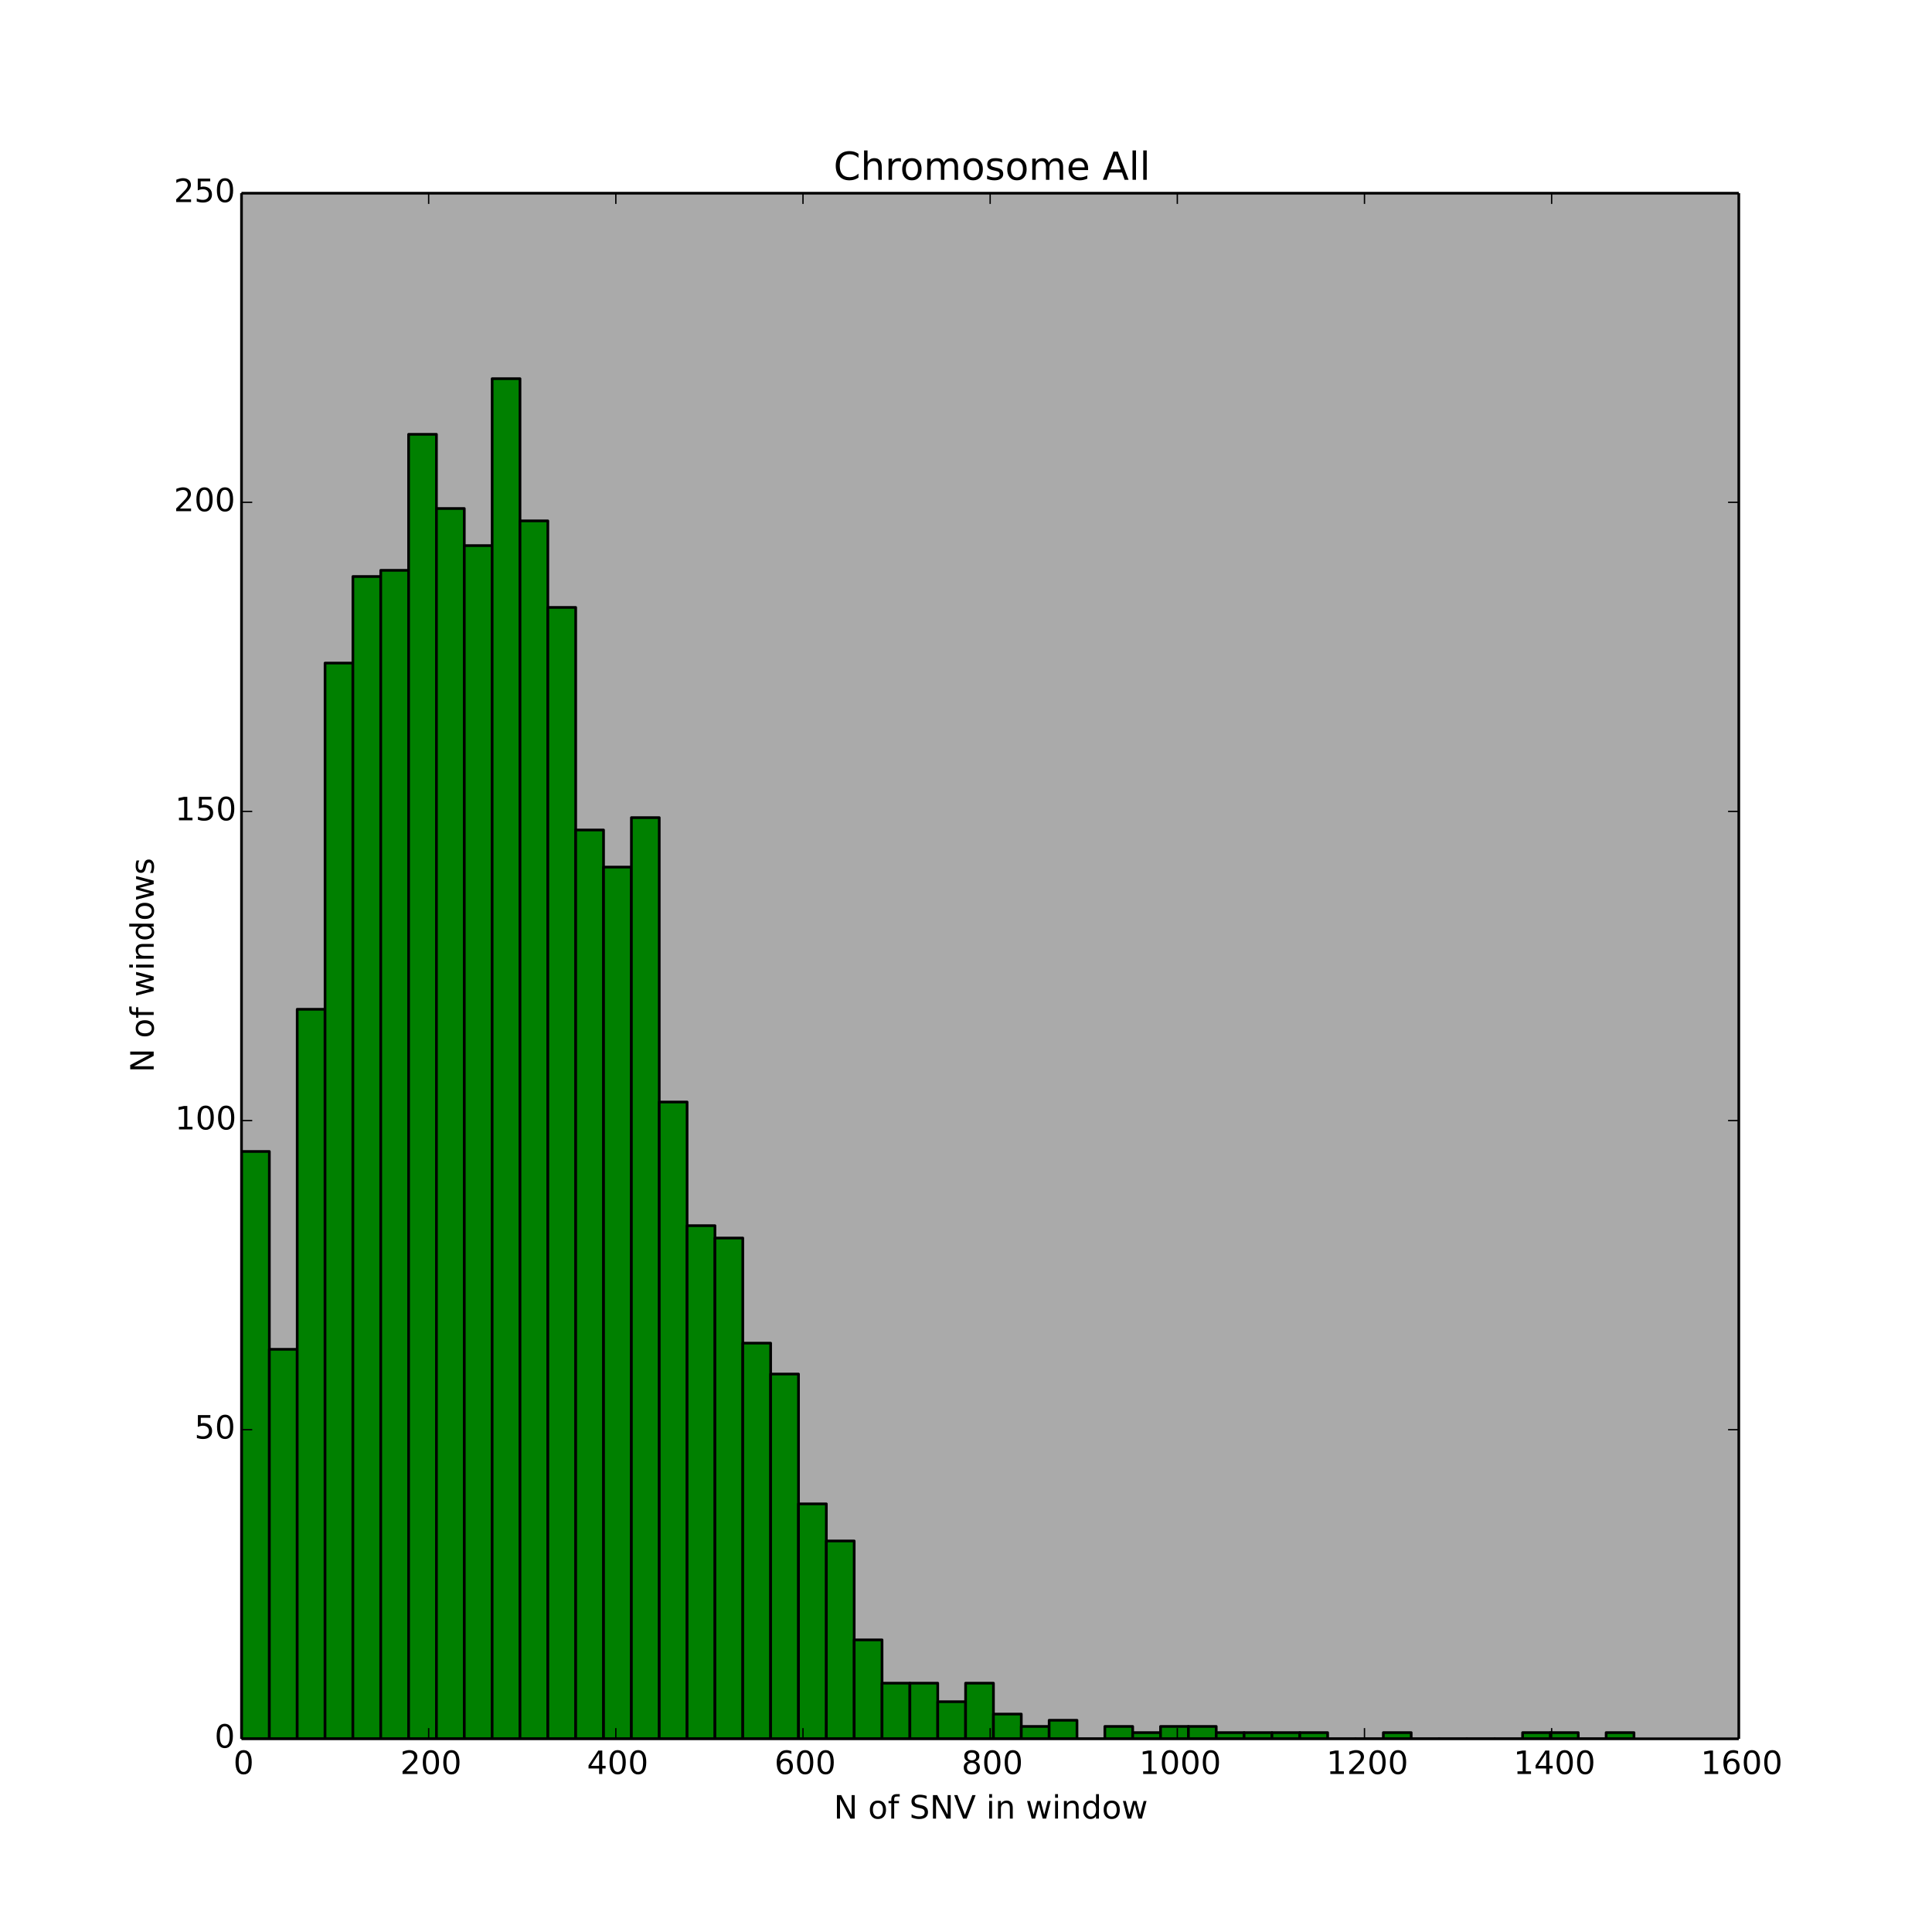 <?xml version="1.0" encoding="utf-8" standalone="no"?>
<!DOCTYPE svg PUBLIC "-//W3C//DTD SVG 1.1//EN"
  "http://www.w3.org/Graphics/SVG/1.1/DTD/svg11.dtd">
<!-- Created with matplotlib (http://matplotlib.org/) -->
<svg height="720pt" version="1.1" viewBox="0 0 720 720" width="720pt" xmlns="http://www.w3.org/2000/svg" xmlns:xlink="http://www.w3.org/1999/xlink">
 <defs>
  <style type="text/css">
*{stroke-linecap:butt;stroke-linejoin:round;}
  </style>
 </defs>
 <g id="figure_1">
  <g id="patch_1">
   <path d="
M0 720
L720 720
L720 0
L0 0
z
" style="fill:#ffffff;"/>
  </g>
  <g id="axes_1">
   <g id="patch_2">
    <path d="
M90 648
L648 648
L648 72
L90 72
z
" style="fill:#aaaaaa;"/>
   </g>
   <g id="patch_3">
    <path clip-path="url(#p8deeaca9bf)" d="
M90 648
L100.379 648
L100.379 429.12
L90 429.12
z
" style="fill:#008000;stroke:#000000;"/>
   </g>
   <g id="patch_4">
    <path clip-path="url(#p8deeaca9bf)" d="
M100.379 648
L110.758 648
L110.758 502.848
L100.379 502.848
z
" style="fill:#008000;stroke:#000000;"/>
   </g>
   <g id="patch_5">
    <path clip-path="url(#p8deeaca9bf)" d="
M110.758 648
L121.136 648
L121.136 376.128
L110.758 376.128
z
" style="fill:#008000;stroke:#000000;"/>
   </g>
   <g id="patch_6">
    <path clip-path="url(#p8deeaca9bf)" d="
M121.136 648
L131.515 648
L131.515 247.104
L121.136 247.104
z
" style="fill:#008000;stroke:#000000;"/>
   </g>
   <g id="patch_7">
    <path clip-path="url(#p8deeaca9bf)" d="
M131.515 648
L141.894 648
L141.894 214.848
L131.515 214.848
z
" style="fill:#008000;stroke:#000000;"/>
   </g>
   <g id="patch_8">
    <path clip-path="url(#p8deeaca9bf)" d="
M141.894 648
L152.273 648
L152.273 212.544
L141.894 212.544
z
" style="fill:#008000;stroke:#000000;"/>
   </g>
   <g id="patch_9">
    <path clip-path="url(#p8deeaca9bf)" d="
M152.273 648
L162.652 648
L162.652 161.856
L152.273 161.856
z
" style="fill:#008000;stroke:#000000;"/>
   </g>
   <g id="patch_10">
    <path clip-path="url(#p8deeaca9bf)" d="
M162.652 648
L173.03 648
L173.03 189.504
L162.652 189.504
z
" style="fill:#008000;stroke:#000000;"/>
   </g>
   <g id="patch_11">
    <path clip-path="url(#p8deeaca9bf)" d="
M173.03 648
L183.409 648
L183.409 203.328
L173.03 203.328
z
" style="fill:#008000;stroke:#000000;"/>
   </g>
   <g id="patch_12">
    <path clip-path="url(#p8deeaca9bf)" d="
M183.409 648
L193.788 648
L193.788 141.12
L183.409 141.12
z
" style="fill:#008000;stroke:#000000;"/>
   </g>
   <g id="patch_13">
    <path clip-path="url(#p8deeaca9bf)" d="
M193.788 648
L204.167 648
L204.167 194.112
L193.788 194.112
z
" style="fill:#008000;stroke:#000000;"/>
   </g>
   <g id="patch_14">
    <path clip-path="url(#p8deeaca9bf)" d="
M204.167 648
L214.546 648
L214.546 226.368
L204.167 226.368
z
" style="fill:#008000;stroke:#000000;"/>
   </g>
   <g id="patch_15">
    <path clip-path="url(#p8deeaca9bf)" d="
M214.546 648
L224.924 648
L224.924 309.312
L214.546 309.312
z
" style="fill:#008000;stroke:#000000;"/>
   </g>
   <g id="patch_16">
    <path clip-path="url(#p8deeaca9bf)" d="
M224.924 648
L235.303 648
L235.303 323.136
L224.924 323.136
z
" style="fill:#008000;stroke:#000000;"/>
   </g>
   <g id="patch_17">
    <path clip-path="url(#p8deeaca9bf)" d="
M235.303 648
L245.682 648
L245.682 304.704
L235.303 304.704
z
" style="fill:#008000;stroke:#000000;"/>
   </g>
   <g id="patch_18">
    <path clip-path="url(#p8deeaca9bf)" d="
M245.682 648
L256.061 648
L256.061 410.688
L245.682 410.688
z
" style="fill:#008000;stroke:#000000;"/>
   </g>
   <g id="patch_19">
    <path clip-path="url(#p8deeaca9bf)" d="
M256.061 648
L266.44 648
L266.44 456.768
L256.061 456.768
z
" style="fill:#008000;stroke:#000000;"/>
   </g>
   <g id="patch_20">
    <path clip-path="url(#p8deeaca9bf)" d="
M266.44 648
L276.818 648
L276.818 461.376
L266.44 461.376
z
" style="fill:#008000;stroke:#000000;"/>
   </g>
   <g id="patch_21">
    <path clip-path="url(#p8deeaca9bf)" d="
M276.818 648
L287.197 648
L287.197 500.544
L276.818 500.544
z
" style="fill:#008000;stroke:#000000;"/>
   </g>
   <g id="patch_22">
    <path clip-path="url(#p8deeaca9bf)" d="
M287.197 648
L297.576 648
L297.576 512.064
L287.197 512.064
z
" style="fill:#008000;stroke:#000000;"/>
   </g>
   <g id="patch_23">
    <path clip-path="url(#p8deeaca9bf)" d="
M297.576 648
L307.955 648
L307.955 560.448
L297.576 560.448
z
" style="fill:#008000;stroke:#000000;"/>
   </g>
   <g id="patch_24">
    <path clip-path="url(#p8deeaca9bf)" d="
M307.955 648
L318.334 648
L318.334 574.272
L307.955 574.272
z
" style="fill:#008000;stroke:#000000;"/>
   </g>
   <g id="patch_25">
    <path clip-path="url(#p8deeaca9bf)" d="
M318.334 648
L328.712 648
L328.712 611.136
L318.334 611.136
z
" style="fill:#008000;stroke:#000000;"/>
   </g>
   <g id="patch_26">
    <path clip-path="url(#p8deeaca9bf)" d="
M328.712 648
L339.091 648
L339.091 627.264
L328.712 627.264
z
" style="fill:#008000;stroke:#000000;"/>
   </g>
   <g id="patch_27">
    <path clip-path="url(#p8deeaca9bf)" d="
M339.091 648
L349.47 648
L349.47 627.264
L339.091 627.264
z
" style="fill:#008000;stroke:#000000;"/>
   </g>
   <g id="patch_28">
    <path clip-path="url(#p8deeaca9bf)" d="
M349.47 648
L359.849 648
L359.849 634.176
L349.47 634.176
z
" style="fill:#008000;stroke:#000000;"/>
   </g>
   <g id="patch_29">
    <path clip-path="url(#p8deeaca9bf)" d="
M359.849 648
L370.228 648
L370.228 627.264
L359.849 627.264
z
" style="fill:#008000;stroke:#000000;"/>
   </g>
   <g id="patch_30">
    <path clip-path="url(#p8deeaca9bf)" d="
M370.228 648
L380.606 648
L380.606 638.784
L370.228 638.784
z
" style="fill:#008000;stroke:#000000;"/>
   </g>
   <g id="patch_31">
    <path clip-path="url(#p8deeaca9bf)" d="
M380.606 648
L390.985 648
L390.985 643.392
L380.606 643.392
z
" style="fill:#008000;stroke:#000000;"/>
   </g>
   <g id="patch_32">
    <path clip-path="url(#p8deeaca9bf)" d="
M390.985 648
L401.364 648
L401.364 641.088
L390.985 641.088
z
" style="fill:#008000;stroke:#000000;"/>
   </g>
   <g id="patch_33">
    <path clip-path="url(#p8deeaca9bf)" d="
M401.364 648
L411.743 648
L411.743 648
L401.364 648
z
" style="fill:#008000;stroke:#000000;"/>
   </g>
   <g id="patch_34">
    <path clip-path="url(#p8deeaca9bf)" d="
M411.743 648
L422.122 648
L422.122 643.392
L411.743 643.392
z
" style="fill:#008000;stroke:#000000;"/>
   </g>
   <g id="patch_35">
    <path clip-path="url(#p8deeaca9bf)" d="
M422.122 648
L432.5 648
L432.5 645.696
L422.122 645.696
z
" style="fill:#008000;stroke:#000000;"/>
   </g>
   <g id="patch_36">
    <path clip-path="url(#p8deeaca9bf)" d="
M432.5 648
L442.879 648
L442.879 643.392
L432.5 643.392
z
" style="fill:#008000;stroke:#000000;"/>
   </g>
   <g id="patch_37">
    <path clip-path="url(#p8deeaca9bf)" d="
M442.879 648
L453.258 648
L453.258 643.392
L442.879 643.392
z
" style="fill:#008000;stroke:#000000;"/>
   </g>
   <g id="patch_38">
    <path clip-path="url(#p8deeaca9bf)" d="
M453.258 648
L463.637 648
L463.637 645.696
L453.258 645.696
z
" style="fill:#008000;stroke:#000000;"/>
   </g>
   <g id="patch_39">
    <path clip-path="url(#p8deeaca9bf)" d="
M463.637 648
L474.016 648
L474.016 645.696
L463.637 645.696
z
" style="fill:#008000;stroke:#000000;"/>
   </g>
   <g id="patch_40">
    <path clip-path="url(#p8deeaca9bf)" d="
M474.016 648
L484.394 648
L484.394 645.696
L474.016 645.696
z
" style="fill:#008000;stroke:#000000;"/>
   </g>
   <g id="patch_41">
    <path clip-path="url(#p8deeaca9bf)" d="
M484.394 648
L494.773 648
L494.773 645.696
L484.394 645.696
z
" style="fill:#008000;stroke:#000000;"/>
   </g>
   <g id="patch_42">
    <path clip-path="url(#p8deeaca9bf)" d="
M494.773 648
L505.152 648
L505.152 648
L494.773 648
z
" style="fill:#008000;stroke:#000000;"/>
   </g>
   <g id="patch_43">
    <path clip-path="url(#p8deeaca9bf)" d="
M505.152 648
L515.531 648
L515.531 648
L505.152 648
z
" style="fill:#008000;stroke:#000000;"/>
   </g>
   <g id="patch_44">
    <path clip-path="url(#p8deeaca9bf)" d="
M515.531 648
L525.91 648
L525.91 645.696
L515.531 645.696
z
" style="fill:#008000;stroke:#000000;"/>
   </g>
   <g id="patch_45">
    <path clip-path="url(#p8deeaca9bf)" d="
M525.91 648
L536.288 648
L536.288 648
L525.91 648
z
" style="fill:#008000;stroke:#000000;"/>
   </g>
   <g id="patch_46">
    <path clip-path="url(#p8deeaca9bf)" d="
M536.288 648
L546.667 648
L546.667 648
L536.288 648
z
" style="fill:#008000;stroke:#000000;"/>
   </g>
   <g id="patch_47">
    <path clip-path="url(#p8deeaca9bf)" d="
M546.667 648
L557.046 648
L557.046 648
L546.667 648
z
" style="fill:#008000;stroke:#000000;"/>
   </g>
   <g id="patch_48">
    <path clip-path="url(#p8deeaca9bf)" d="
M557.046 648
L567.425 648
L567.425 648
L557.046 648
z
" style="fill:#008000;stroke:#000000;"/>
   </g>
   <g id="patch_49">
    <path clip-path="url(#p8deeaca9bf)" d="
M567.425 648
L577.804 648
L577.804 645.696
L567.425 645.696
z
" style="fill:#008000;stroke:#000000;"/>
   </g>
   <g id="patch_50">
    <path clip-path="url(#p8deeaca9bf)" d="
M577.804 648
L588.182 648
L588.182 645.696
L577.804 645.696
z
" style="fill:#008000;stroke:#000000;"/>
   </g>
   <g id="patch_51">
    <path clip-path="url(#p8deeaca9bf)" d="
M588.182 648
L598.561 648
L598.561 648
L588.182 648
z
" style="fill:#008000;stroke:#000000;"/>
   </g>
   <g id="patch_52">
    <path clip-path="url(#p8deeaca9bf)" d="
M598.561 648
L608.94 648
L608.94 645.696
L598.561 645.696
z
" style="fill:#008000;stroke:#000000;"/>
   </g>
   <g id="matplotlib.axis_1">
    <g id="xtick_1">
     <g id="line2d_1">
      <defs>
       <path d="
M0 0
L0 -4" id="mc7db9fdffb" style="stroke:#000000;stroke-width:0.5;"/>
      </defs>
      <g>
       <use style="stroke:#000000;stroke-width:0.5;" x="90.0" xlink:href="#mc7db9fdffb" y="648.0"/>
      </g>
     </g>
     <g id="line2d_2">
      <defs>
       <path d="
M0 0
L0 4" id="m5a7d422ac3" style="stroke:#000000;stroke-width:0.5;"/>
      </defs>
      <g>
       <use style="stroke:#000000;stroke-width:0.5;" x="90.0" xlink:href="#m5a7d422ac3" y="72.0"/>
      </g>
     </g>
     <g id="text_1">
      <!-- 0 -->
      <defs>
       <path d="
M31.781 66.406
Q24.172 66.406 20.328 58.906
Q16.5 51.422 16.5 36.375
Q16.5 21.391 20.328 13.891
Q24.172 6.391 31.781 6.391
Q39.453 6.391 43.281 13.891
Q47.125 21.391 47.125 36.375
Q47.125 51.422 43.281 58.906
Q39.453 66.406 31.781 66.406
M31.781 74.219
Q44.047 74.219 50.516 64.516
Q56.984 54.828 56.984 36.375
Q56.984 17.969 50.516 8.266
Q44.047 -1.422 31.781 -1.422
Q19.531 -1.422 13.062 8.266
Q6.594 17.969 6.594 36.375
Q6.594 54.828 13.062 64.516
Q19.531 74.219 31.781 74.219" id="BitstreamVeraSans-Roman-30"/>
      </defs>
      <g transform="translate(86.977 661.118)scale(0.12 -0.12)">
       <use xlink:href="#BitstreamVeraSans-Roman-30"/>
      </g>
     </g>
    </g>
    <g id="xtick_2">
     <g id="line2d_3">
      <g>
       <use style="stroke:#000000;stroke-width:0.5;" x="159.75" xlink:href="#mc7db9fdffb" y="648.0"/>
      </g>
     </g>
     <g id="line2d_4">
      <g>
       <use style="stroke:#000000;stroke-width:0.5;" x="159.75" xlink:href="#m5a7d422ac3" y="72.0"/>
      </g>
     </g>
     <g id="text_2">
      <!-- 200 -->
      <defs>
       <path d="
M19.188 8.297
L53.609 8.297
L53.609 0
L7.328 0
L7.328 8.297
Q12.938 14.109 22.625 23.891
Q32.328 33.688 34.812 36.531
Q39.547 41.844 41.422 45.531
Q43.312 49.219 43.312 52.781
Q43.312 58.594 39.234 62.25
Q35.156 65.922 28.609 65.922
Q23.969 65.922 18.812 64.312
Q13.672 62.703 7.812 59.422
L7.812 69.391
Q13.766 71.781 18.938 73
Q24.125 74.219 28.422 74.219
Q39.75 74.219 46.484 68.547
Q53.219 62.891 53.219 53.422
Q53.219 48.922 51.531 44.891
Q49.859 40.875 45.406 35.406
Q44.188 33.984 37.641 27.219
Q31.109 20.453 19.188 8.297" id="BitstreamVeraSans-Roman-32"/>
      </defs>
      <g transform="translate(149.136 661.118)scale(0.12 -0.12)">
       <use xlink:href="#BitstreamVeraSans-Roman-32"/>
       <use x="63.623" xlink:href="#BitstreamVeraSans-Roman-30"/>
       <use x="127.246" xlink:href="#BitstreamVeraSans-Roman-30"/>
      </g>
     </g>
    </g>
    <g id="xtick_3">
     <g id="line2d_5">
      <g>
       <use style="stroke:#000000;stroke-width:0.5;" x="229.5" xlink:href="#mc7db9fdffb" y="648.0"/>
      </g>
     </g>
     <g id="line2d_6">
      <g>
       <use style="stroke:#000000;stroke-width:0.5;" x="229.5" xlink:href="#m5a7d422ac3" y="72.0"/>
      </g>
     </g>
     <g id="text_3">
      <!-- 400 -->
      <defs>
       <path d="
M37.797 64.312
L12.891 25.391
L37.797 25.391
z

M35.203 72.906
L47.609 72.906
L47.609 25.391
L58.016 25.391
L58.016 17.188
L47.609 17.188
L47.609 0
L37.797 0
L37.797 17.188
L4.891 17.188
L4.891 26.703
z
" id="BitstreamVeraSans-Roman-34"/>
      </defs>
      <g transform="translate(218.739 661.118)scale(0.12 -0.12)">
       <use xlink:href="#BitstreamVeraSans-Roman-34"/>
       <use x="63.623" xlink:href="#BitstreamVeraSans-Roman-30"/>
       <use x="127.246" xlink:href="#BitstreamVeraSans-Roman-30"/>
      </g>
     </g>
    </g>
    <g id="xtick_4">
     <g id="line2d_7">
      <g>
       <use style="stroke:#000000;stroke-width:0.5;" x="299.25" xlink:href="#mc7db9fdffb" y="648.0"/>
      </g>
     </g>
     <g id="line2d_8">
      <g>
       <use style="stroke:#000000;stroke-width:0.5;" x="299.25" xlink:href="#m5a7d422ac3" y="72.0"/>
      </g>
     </g>
     <g id="text_4">
      <!-- 600 -->
      <defs>
       <path d="
M33.016 40.375
Q26.375 40.375 22.484 35.828
Q18.609 31.297 18.609 23.391
Q18.609 15.531 22.484 10.953
Q26.375 6.391 33.016 6.391
Q39.656 6.391 43.531 10.953
Q47.406 15.531 47.406 23.391
Q47.406 31.297 43.531 35.828
Q39.656 40.375 33.016 40.375
M52.594 71.297
L52.594 62.312
Q48.875 64.062 45.094 64.984
Q41.312 65.922 37.594 65.922
Q27.828 65.922 22.672 59.328
Q17.531 52.734 16.797 39.406
Q19.672 43.656 24.016 45.922
Q28.375 48.188 33.594 48.188
Q44.578 48.188 50.953 41.516
Q57.328 34.859 57.328 23.391
Q57.328 12.156 50.688 5.359
Q44.047 -1.422 33.016 -1.422
Q20.359 -1.422 13.672 8.266
Q6.984 17.969 6.984 36.375
Q6.984 53.656 15.188 63.938
Q23.391 74.219 37.203 74.219
Q40.922 74.219 44.703 73.484
Q48.484 72.75 52.594 71.297" id="BitstreamVeraSans-Roman-36"/>
      </defs>
      <g transform="translate(288.615 661.118)scale(0.12 -0.12)">
       <use xlink:href="#BitstreamVeraSans-Roman-36"/>
       <use x="63.623" xlink:href="#BitstreamVeraSans-Roman-30"/>
       <use x="127.246" xlink:href="#BitstreamVeraSans-Roman-30"/>
      </g>
     </g>
    </g>
    <g id="xtick_5">
     <g id="line2d_9">
      <g>
       <use style="stroke:#000000;stroke-width:0.5;" x="369.0" xlink:href="#mc7db9fdffb" y="648.0"/>
      </g>
     </g>
     <g id="line2d_10">
      <g>
       <use style="stroke:#000000;stroke-width:0.5;" x="369.0" xlink:href="#m5a7d422ac3" y="72.0"/>
      </g>
     </g>
     <g id="text_5">
      <!-- 800 -->
      <defs>
       <path d="
M31.781 34.625
Q24.75 34.625 20.719 30.859
Q16.703 27.094 16.703 20.516
Q16.703 13.922 20.719 10.156
Q24.75 6.391 31.781 6.391
Q38.812 6.391 42.859 10.172
Q46.922 13.969 46.922 20.516
Q46.922 27.094 42.891 30.859
Q38.875 34.625 31.781 34.625
M21.922 38.812
Q15.578 40.375 12.031 44.719
Q8.5 49.078 8.5 55.328
Q8.5 64.062 14.719 69.141
Q20.953 74.219 31.781 74.219
Q42.672 74.219 48.875 69.141
Q55.078 64.062 55.078 55.328
Q55.078 49.078 51.531 44.719
Q48 40.375 41.703 38.812
Q48.828 37.156 52.797 32.312
Q56.781 27.484 56.781 20.516
Q56.781 9.906 50.312 4.234
Q43.844 -1.422 31.781 -1.422
Q19.734 -1.422 13.25 4.234
Q6.781 9.906 6.781 20.516
Q6.781 27.484 10.781 32.312
Q14.797 37.156 21.922 38.812
M18.312 54.391
Q18.312 48.734 21.844 45.562
Q25.391 42.391 31.781 42.391
Q38.141 42.391 41.719 45.562
Q45.312 48.734 45.312 54.391
Q45.312 60.062 41.719 63.234
Q38.141 66.406 31.781 66.406
Q25.391 66.406 21.844 63.234
Q18.312 60.062 18.312 54.391" id="BitstreamVeraSans-Roman-38"/>
      </defs>
      <g transform="translate(358.353 661.118)scale(0.12 -0.12)">
       <use xlink:href="#BitstreamVeraSans-Roman-38"/>
       <use x="63.623" xlink:href="#BitstreamVeraSans-Roman-30"/>
       <use x="127.246" xlink:href="#BitstreamVeraSans-Roman-30"/>
      </g>
     </g>
    </g>
    <g id="xtick_6">
     <g id="line2d_11">
      <g>
       <use style="stroke:#000000;stroke-width:0.5;" x="438.75" xlink:href="#mc7db9fdffb" y="648.0"/>
      </g>
     </g>
     <g id="line2d_12">
      <g>
       <use style="stroke:#000000;stroke-width:0.5;" x="438.75" xlink:href="#m5a7d422ac3" y="72.0"/>
      </g>
     </g>
     <g id="text_6">
      <!-- 1000 -->
      <defs>
       <path d="
M12.406 8.297
L28.516 8.297
L28.516 63.922
L10.984 60.406
L10.984 69.391
L28.422 72.906
L38.281 72.906
L38.281 8.297
L54.391 8.297
L54.391 0
L12.406 0
z
" id="BitstreamVeraSans-Roman-31"/>
      </defs>
      <g transform="translate(424.538 661.118)scale(0.12 -0.12)">
       <use xlink:href="#BitstreamVeraSans-Roman-31"/>
       <use x="63.623" xlink:href="#BitstreamVeraSans-Roman-30"/>
       <use x="127.246" xlink:href="#BitstreamVeraSans-Roman-30"/>
       <use x="190.869" xlink:href="#BitstreamVeraSans-Roman-30"/>
      </g>
     </g>
    </g>
    <g id="xtick_7">
     <g id="line2d_13">
      <g>
       <use style="stroke:#000000;stroke-width:0.5;" x="508.5" xlink:href="#mc7db9fdffb" y="648.0"/>
      </g>
     </g>
     <g id="line2d_14">
      <g>
       <use style="stroke:#000000;stroke-width:0.5;" x="508.5" xlink:href="#m5a7d422ac3" y="72.0"/>
      </g>
     </g>
     <g id="text_7">
      <!-- 1200 -->
      <g transform="translate(494.288 661.118)scale(0.12 -0.12)">
       <use xlink:href="#BitstreamVeraSans-Roman-31"/>
       <use x="63.623" xlink:href="#BitstreamVeraSans-Roman-32"/>
       <use x="127.246" xlink:href="#BitstreamVeraSans-Roman-30"/>
       <use x="190.869" xlink:href="#BitstreamVeraSans-Roman-30"/>
      </g>
     </g>
    </g>
    <g id="xtick_8">
     <g id="line2d_15">
      <g>
       <use style="stroke:#000000;stroke-width:0.5;" x="578.25" xlink:href="#mc7db9fdffb" y="648.0"/>
      </g>
     </g>
     <g id="line2d_16">
      <g>
       <use style="stroke:#000000;stroke-width:0.5;" x="578.25" xlink:href="#m5a7d422ac3" y="72.0"/>
      </g>
     </g>
     <g id="text_8">
      <!-- 1400 -->
      <g transform="translate(564.038 661.118)scale(0.12 -0.12)">
       <use xlink:href="#BitstreamVeraSans-Roman-31"/>
       <use x="63.623" xlink:href="#BitstreamVeraSans-Roman-34"/>
       <use x="127.246" xlink:href="#BitstreamVeraSans-Roman-30"/>
       <use x="190.869" xlink:href="#BitstreamVeraSans-Roman-30"/>
      </g>
     </g>
    </g>
    <g id="xtick_9">
     <g id="line2d_17">
      <g>
       <use style="stroke:#000000;stroke-width:0.5;" x="648.0" xlink:href="#mc7db9fdffb" y="648.0"/>
      </g>
     </g>
     <g id="line2d_18">
      <g>
       <use style="stroke:#000000;stroke-width:0.5;" x="648.0" xlink:href="#m5a7d422ac3" y="72.0"/>
      </g>
     </g>
     <g id="text_9">
      <!-- 1600 -->
      <g transform="translate(633.788 661.118)scale(0.12 -0.12)">
       <use xlink:href="#BitstreamVeraSans-Roman-31"/>
       <use x="63.623" xlink:href="#BitstreamVeraSans-Roman-36"/>
       <use x="127.246" xlink:href="#BitstreamVeraSans-Roman-30"/>
       <use x="190.869" xlink:href="#BitstreamVeraSans-Roman-30"/>
      </g>
     </g>
    </g>
    <g id="text_10">
     <!-- N of SNV in window -->
     <defs>
      <path d="
M30.609 48.391
Q23.391 48.391 19.188 42.75
Q14.984 37.109 14.984 27.297
Q14.984 17.484 19.156 11.844
Q23.344 6.203 30.609 6.203
Q37.797 6.203 41.984 11.859
Q46.188 17.531 46.188 27.297
Q46.188 37.016 41.984 42.703
Q37.797 48.391 30.609 48.391
M30.609 56
Q42.328 56 49.016 48.375
Q55.719 40.766 55.719 27.297
Q55.719 13.875 49.016 6.219
Q42.328 -1.422 30.609 -1.422
Q18.844 -1.422 12.172 6.219
Q5.516 13.875 5.516 27.297
Q5.516 40.766 12.172 48.375
Q18.844 56 30.609 56" id="BitstreamVeraSans-Roman-6f"/>
      <path d="
M37.109 75.984
L37.109 68.5
L28.516 68.5
Q23.688 68.5 21.797 66.547
Q19.922 64.594 19.922 59.516
L19.922 54.688
L34.719 54.688
L34.719 47.703
L19.922 47.703
L19.922 0
L10.891 0
L10.891 47.703
L2.297 47.703
L2.297 54.688
L10.891 54.688
L10.891 58.5
Q10.891 67.625 15.141 71.797
Q19.391 75.984 28.609 75.984
z
" id="BitstreamVeraSans-Roman-66"/>
      <path d="
M4.203 54.688
L13.188 54.688
L24.422 12.016
L35.594 54.688
L46.188 54.688
L57.422 12.016
L68.609 54.688
L77.594 54.688
L63.281 0
L52.688 0
L40.922 44.828
L29.109 0
L18.5 0
z
" id="BitstreamVeraSans-Roman-77"/>
      <path d="
M54.891 33.016
L54.891 0
L45.906 0
L45.906 32.719
Q45.906 40.484 42.875 44.328
Q39.844 48.188 33.797 48.188
Q26.516 48.188 22.312 43.547
Q18.109 38.922 18.109 30.906
L18.109 0
L9.078 0
L9.078 54.688
L18.109 54.688
L18.109 46.188
Q21.344 51.125 25.703 53.562
Q30.078 56 35.797 56
Q45.219 56 50.047 50.172
Q54.891 44.344 54.891 33.016" id="BitstreamVeraSans-Roman-6e"/>
      <path d="
M9.812 72.906
L23.094 72.906
L55.422 11.922
L55.422 72.906
L64.984 72.906
L64.984 0
L51.703 0
L19.391 60.984
L19.391 0
L9.812 0
z
" id="BitstreamVeraSans-Roman-4e"/>
      <path d="
M28.609 0
L0.781 72.906
L11.078 72.906
L34.188 11.531
L57.328 72.906
L67.578 72.906
L39.797 0
z
" id="BitstreamVeraSans-Roman-56"/>
      <path id="BitstreamVeraSans-Roman-20"/>
      <path d="
M53.516 70.516
L53.516 60.891
Q47.906 63.578 42.922 64.891
Q37.938 66.219 33.297 66.219
Q25.25 66.219 20.875 63.094
Q16.5 59.969 16.5 54.203
Q16.5 49.359 19.406 46.891
Q22.312 44.438 30.422 42.922
L36.375 41.703
Q47.406 39.594 52.656 34.297
Q57.906 29 57.906 20.125
Q57.906 9.516 50.797 4.047
Q43.703 -1.422 29.984 -1.422
Q24.812 -1.422 18.969 -0.25
Q13.141 0.922 6.891 3.219
L6.891 13.375
Q12.891 10.016 18.656 8.297
Q24.422 6.594 29.984 6.594
Q38.422 6.594 43.016 9.906
Q47.609 13.234 47.609 19.391
Q47.609 24.75 44.312 27.781
Q41.016 30.812 33.5 32.328
L27.484 33.5
Q16.453 35.688 11.516 40.375
Q6.594 45.062 6.594 53.422
Q6.594 63.094 13.406 68.656
Q20.219 74.219 32.172 74.219
Q37.312 74.219 42.625 73.281
Q47.953 72.359 53.516 70.516" id="BitstreamVeraSans-Roman-53"/>
      <path d="
M45.406 46.391
L45.406 75.984
L54.391 75.984
L54.391 0
L45.406 0
L45.406 8.203
Q42.578 3.328 38.25 0.953
Q33.938 -1.422 27.875 -1.422
Q17.969 -1.422 11.734 6.484
Q5.516 14.406 5.516 27.297
Q5.516 40.188 11.734 48.094
Q17.969 56 27.875 56
Q33.938 56 38.25 53.625
Q42.578 51.266 45.406 46.391
M14.797 27.297
Q14.797 17.391 18.875 11.75
Q22.953 6.109 30.078 6.109
Q37.203 6.109 41.297 11.75
Q45.406 17.391 45.406 27.297
Q45.406 37.203 41.297 42.844
Q37.203 48.484 30.078 48.484
Q22.953 48.484 18.875 42.844
Q14.797 37.203 14.797 27.297" id="BitstreamVeraSans-Roman-64"/>
      <path d="
M9.422 54.688
L18.406 54.688
L18.406 0
L9.422 0
z

M9.422 75.984
L18.406 75.984
L18.406 64.594
L9.422 64.594
z
" id="BitstreamVeraSans-Roman-69"/>
     </defs>
     <g transform="translate(310.717 677.732)scale(0.12 -0.12)">
      <use xlink:href="#BitstreamVeraSans-Roman-4e"/>
      <use x="74.805" xlink:href="#BitstreamVeraSans-Roman-20"/>
      <use x="106.592" xlink:href="#BitstreamVeraSans-Roman-6f"/>
      <use x="167.773" xlink:href="#BitstreamVeraSans-Roman-66"/>
      <use x="202.979" xlink:href="#BitstreamVeraSans-Roman-20"/>
      <use x="234.766" xlink:href="#BitstreamVeraSans-Roman-53"/>
      <use x="298.242" xlink:href="#BitstreamVeraSans-Roman-4e"/>
      <use x="373.047" xlink:href="#BitstreamVeraSans-Roman-56"/>
      <use x="441.455" xlink:href="#BitstreamVeraSans-Roman-20"/>
      <use x="473.242" xlink:href="#BitstreamVeraSans-Roman-69"/>
      <use x="501.025" xlink:href="#BitstreamVeraSans-Roman-6e"/>
      <use x="564.404" xlink:href="#BitstreamVeraSans-Roman-20"/>
      <use x="596.191" xlink:href="#BitstreamVeraSans-Roman-77"/>
      <use x="677.979" xlink:href="#BitstreamVeraSans-Roman-69"/>
      <use x="705.762" xlink:href="#BitstreamVeraSans-Roman-6e"/>
      <use x="769.141" xlink:href="#BitstreamVeraSans-Roman-64"/>
      <use x="832.617" xlink:href="#BitstreamVeraSans-Roman-6f"/>
      <use x="893.799" xlink:href="#BitstreamVeraSans-Roman-77"/>
     </g>
    </g>
   </g>
   <g id="matplotlib.axis_2">
    <g id="ytick_1">
     <g id="line2d_19">
      <defs>
       <path d="
M0 0
L4 0" id="md7965d1ba0" style="stroke:#000000;stroke-width:0.5;"/>
      </defs>
      <g>
       <use style="stroke:#000000;stroke-width:0.5;" x="90.0" xlink:href="#md7965d1ba0" y="648.0"/>
      </g>
     </g>
     <g id="line2d_20">
      <defs>
       <path d="
M0 0
L-4 0" id="md9a1c1a7cd" style="stroke:#000000;stroke-width:0.5;"/>
      </defs>
      <g>
       <use style="stroke:#000000;stroke-width:0.5;" x="648.0" xlink:href="#md9a1c1a7cd" y="648.0"/>
      </g>
     </g>
     <g id="text_11">
      <!-- 0 -->
      <g transform="translate(79.953 651.311)scale(0.12 -0.12)">
       <use xlink:href="#BitstreamVeraSans-Roman-30"/>
      </g>
     </g>
    </g>
    <g id="ytick_2">
     <g id="line2d_21">
      <g>
       <use style="stroke:#000000;stroke-width:0.5;" x="90.0" xlink:href="#md7965d1ba0" y="532.8"/>
      </g>
     </g>
     <g id="line2d_22">
      <g>
       <use style="stroke:#000000;stroke-width:0.5;" x="648.0" xlink:href="#md9a1c1a7cd" y="532.8"/>
      </g>
     </g>
     <g id="text_12">
      <!-- 50 -->
      <defs>
       <path d="
M10.797 72.906
L49.516 72.906
L49.516 64.594
L19.828 64.594
L19.828 46.734
Q21.969 47.469 24.109 47.828
Q26.266 48.188 28.422 48.188
Q40.625 48.188 47.75 41.5
Q54.891 34.812 54.891 23.391
Q54.891 11.625 47.562 5.094
Q40.234 -1.422 26.906 -1.422
Q22.312 -1.422 17.547 -0.641
Q12.797 0.141 7.719 1.703
L7.719 11.625
Q12.109 9.234 16.797 8.062
Q21.484 6.891 26.703 6.891
Q35.156 6.891 40.078 11.328
Q45.016 15.766 45.016 23.391
Q45.016 31 40.078 35.438
Q35.156 39.891 26.703 39.891
Q22.75 39.891 18.812 39.016
Q14.891 38.141 10.797 36.281
z
" id="BitstreamVeraSans-Roman-35"/>
      </defs>
      <g transform="translate(72.453 536.111)scale(0.12 -0.12)">
       <use xlink:href="#BitstreamVeraSans-Roman-35"/>
       <use x="63.623" xlink:href="#BitstreamVeraSans-Roman-30"/>
      </g>
     </g>
    </g>
    <g id="ytick_3">
     <g id="line2d_23">
      <g>
       <use style="stroke:#000000;stroke-width:0.5;" x="90.0" xlink:href="#md7965d1ba0" y="417.6"/>
      </g>
     </g>
     <g id="line2d_24">
      <g>
       <use style="stroke:#000000;stroke-width:0.5;" x="648.0" xlink:href="#md9a1c1a7cd" y="417.6"/>
      </g>
     </g>
     <g id="text_13">
      <!-- 100 -->
      <g transform="translate(65.21 420.911)scale(0.12 -0.12)">
       <use xlink:href="#BitstreamVeraSans-Roman-31"/>
       <use x="63.623" xlink:href="#BitstreamVeraSans-Roman-30"/>
       <use x="127.246" xlink:href="#BitstreamVeraSans-Roman-30"/>
      </g>
     </g>
    </g>
    <g id="ytick_4">
     <g id="line2d_25">
      <g>
       <use style="stroke:#000000;stroke-width:0.5;" x="90.0" xlink:href="#md7965d1ba0" y="302.4"/>
      </g>
     </g>
     <g id="line2d_26">
      <g>
       <use style="stroke:#000000;stroke-width:0.5;" x="648.0" xlink:href="#md9a1c1a7cd" y="302.4"/>
      </g>
     </g>
     <g id="text_14">
      <!-- 150 -->
      <g transform="translate(65.21 305.711)scale(0.12 -0.12)">
       <use xlink:href="#BitstreamVeraSans-Roman-31"/>
       <use x="63.623" xlink:href="#BitstreamVeraSans-Roman-35"/>
       <use x="127.246" xlink:href="#BitstreamVeraSans-Roman-30"/>
      </g>
     </g>
    </g>
    <g id="ytick_5">
     <g id="line2d_27">
      <g>
       <use style="stroke:#000000;stroke-width:0.5;" x="90.0" xlink:href="#md7965d1ba0" y="187.2"/>
      </g>
     </g>
     <g id="line2d_28">
      <g>
       <use style="stroke:#000000;stroke-width:0.5;" x="648.0" xlink:href="#md9a1c1a7cd" y="187.2"/>
      </g>
     </g>
     <g id="text_15">
      <!-- 200 -->
      <g transform="translate(64.771 190.511)scale(0.12 -0.12)">
       <use xlink:href="#BitstreamVeraSans-Roman-32"/>
       <use x="63.623" xlink:href="#BitstreamVeraSans-Roman-30"/>
       <use x="127.246" xlink:href="#BitstreamVeraSans-Roman-30"/>
      </g>
     </g>
    </g>
    <g id="ytick_6">
     <g id="line2d_29">
      <g>
       <use style="stroke:#000000;stroke-width:0.5;" x="90.0" xlink:href="#md7965d1ba0" y="72.0"/>
      </g>
     </g>
     <g id="line2d_30">
      <g>
       <use style="stroke:#000000;stroke-width:0.5;" x="648.0" xlink:href="#md9a1c1a7cd" y="72.0"/>
      </g>
     </g>
     <g id="text_16">
      <!-- 250 -->
      <g transform="translate(64.771 75.311)scale(0.12 -0.12)">
       <use xlink:href="#BitstreamVeraSans-Roman-32"/>
       <use x="63.623" xlink:href="#BitstreamVeraSans-Roman-35"/>
       <use x="127.246" xlink:href="#BitstreamVeraSans-Roman-30"/>
      </g>
     </g>
    </g>
    <g id="text_17">
     <!-- N of windows -->
     <defs>
      <path d="
M44.281 53.078
L44.281 44.578
Q40.484 46.531 36.375 47.5
Q32.281 48.484 27.875 48.484
Q21.188 48.484 17.844 46.438
Q14.5 44.391 14.5 40.281
Q14.5 37.156 16.891 35.375
Q19.281 33.594 26.516 31.984
L29.594 31.297
Q39.156 29.25 43.188 25.516
Q47.219 21.781 47.219 15.094
Q47.219 7.469 41.188 3.016
Q35.156 -1.422 24.609 -1.422
Q20.219 -1.422 15.453 -0.562
Q10.688 0.297 5.422 2
L5.422 11.281
Q10.406 8.688 15.234 7.391
Q20.062 6.109 24.812 6.109
Q31.156 6.109 34.562 8.281
Q37.984 10.453 37.984 14.406
Q37.984 18.062 35.516 20.016
Q33.062 21.969 24.703 23.781
L21.578 24.516
Q13.234 26.266 9.516 29.906
Q5.812 33.547 5.812 39.891
Q5.812 47.609 11.281 51.797
Q16.75 56 26.812 56
Q31.781 56 36.172 55.266
Q40.578 54.547 44.281 53.078" id="BitstreamVeraSans-Roman-73"/>
     </defs>
     <g transform="translate(57.276 399.683)rotate(-90.0)scale(0.12 -0.12)">
      <use xlink:href="#BitstreamVeraSans-Roman-4e"/>
      <use x="74.805" xlink:href="#BitstreamVeraSans-Roman-20"/>
      <use x="106.592" xlink:href="#BitstreamVeraSans-Roman-6f"/>
      <use x="167.773" xlink:href="#BitstreamVeraSans-Roman-66"/>
      <use x="202.979" xlink:href="#BitstreamVeraSans-Roman-20"/>
      <use x="234.766" xlink:href="#BitstreamVeraSans-Roman-77"/>
      <use x="316.553" xlink:href="#BitstreamVeraSans-Roman-69"/>
      <use x="344.336" xlink:href="#BitstreamVeraSans-Roman-6e"/>
      <use x="407.715" xlink:href="#BitstreamVeraSans-Roman-64"/>
      <use x="471.191" xlink:href="#BitstreamVeraSans-Roman-6f"/>
      <use x="532.373" xlink:href="#BitstreamVeraSans-Roman-77"/>
      <use x="614.16" xlink:href="#BitstreamVeraSans-Roman-73"/>
     </g>
    </g>
   </g>
   <g id="patch_53">
    <path d="
M90 648
L648 648" style="fill:none;stroke:#000000;"/>
   </g>
   <g id="patch_54">
    <path d="
M648 648
L648 72" style="fill:none;stroke:#000000;"/>
   </g>
   <g id="patch_55">
    <path d="
M90 648
L90 72" style="fill:none;stroke:#000000;"/>
   </g>
   <g id="patch_56">
    <path d="
M90 72
L648 72" style="fill:none;stroke:#000000;"/>
   </g>
   <g id="text_18">
    <!-- Chromosome All -->
    <defs>
     <path d="
M34.188 63.188
L20.797 26.906
L47.609 26.906
z

M28.609 72.906
L39.797 72.906
L67.578 0
L57.328 0
L50.688 18.703
L17.828 18.703
L11.188 0
L0.781 0
z
" id="BitstreamVeraSans-Roman-41"/>
     <path d="
M52 44.188
Q55.375 50.25 60.062 53.125
Q64.75 56 71.094 56
Q79.641 56 84.281 50.016
Q88.922 44.047 88.922 33.016
L88.922 0
L79.891 0
L79.891 32.719
Q79.891 40.578 77.094 44.375
Q74.312 48.188 68.609 48.188
Q61.625 48.188 57.562 43.547
Q53.516 38.922 53.516 30.906
L53.516 0
L44.484 0
L44.484 32.719
Q44.484 40.625 41.703 44.406
Q38.922 48.188 33.109 48.188
Q26.219 48.188 22.156 43.531
Q18.109 38.875 18.109 30.906
L18.109 0
L9.078 0
L9.078 54.688
L18.109 54.688
L18.109 46.188
Q21.188 51.219 25.484 53.609
Q29.781 56 35.688 56
Q41.656 56 45.828 52.969
Q50 49.953 52 44.188" id="BitstreamVeraSans-Roman-6d"/>
     <path d="
M56.203 29.594
L56.203 25.203
L14.891 25.203
Q15.484 15.922 20.484 11.062
Q25.484 6.203 34.422 6.203
Q39.594 6.203 44.453 7.469
Q49.312 8.734 54.109 11.281
L54.109 2.781
Q49.266 0.734 44.188 -0.344
Q39.109 -1.422 33.891 -1.422
Q20.797 -1.422 13.156 6.188
Q5.516 13.812 5.516 26.812
Q5.516 40.234 12.766 48.109
Q20.016 56 32.328 56
Q43.359 56 49.781 48.891
Q56.203 41.797 56.203 29.594
M47.219 32.234
Q47.125 39.594 43.094 43.984
Q39.062 48.391 32.422 48.391
Q24.906 48.391 20.391 44.141
Q15.875 39.891 15.188 32.172
z
" id="BitstreamVeraSans-Roman-65"/>
     <path d="
M9.422 75.984
L18.406 75.984
L18.406 0
L9.422 0
z
" id="BitstreamVeraSans-Roman-6c"/>
     <path d="
M41.109 46.297
Q39.594 47.172 37.812 47.578
Q36.031 48 33.891 48
Q26.266 48 22.188 43.047
Q18.109 38.094 18.109 28.812
L18.109 0
L9.078 0
L9.078 54.688
L18.109 54.688
L18.109 46.188
Q20.953 51.172 25.484 53.578
Q30.031 56 36.531 56
Q37.453 56 38.578 55.875
Q39.703 55.766 41.062 55.516
z
" id="BitstreamVeraSans-Roman-72"/>
     <path d="
M64.406 67.281
L64.406 56.891
Q59.422 61.531 53.781 63.812
Q48.141 66.109 41.797 66.109
Q29.297 66.109 22.656 58.469
Q16.016 50.828 16.016 36.375
Q16.016 21.969 22.656 14.328
Q29.297 6.688 41.797 6.688
Q48.141 6.688 53.781 8.984
Q59.422 11.281 64.406 15.922
L64.406 5.609
Q59.234 2.094 53.438 0.328
Q47.656 -1.422 41.219 -1.422
Q24.656 -1.422 15.125 8.703
Q5.609 18.844 5.609 36.375
Q5.609 53.953 15.125 64.078
Q24.656 74.219 41.219 74.219
Q47.75 74.219 53.531 72.484
Q59.328 70.75 64.406 67.281" id="BitstreamVeraSans-Roman-43"/>
     <path d="
M54.891 33.016
L54.891 0
L45.906 0
L45.906 32.719
Q45.906 40.484 42.875 44.328
Q39.844 48.188 33.797 48.188
Q26.516 48.188 22.312 43.547
Q18.109 38.922 18.109 30.906
L18.109 0
L9.078 0
L9.078 75.984
L18.109 75.984
L18.109 46.188
Q21.344 51.125 25.703 53.562
Q30.078 56 35.797 56
Q45.219 56 50.047 50.172
Q54.891 44.344 54.891 33.016" id="BitstreamVeraSans-Roman-68"/>
    </defs>
    <g transform="translate(310.649 67.0)scale(0.144 -0.144)">
     <use xlink:href="#BitstreamVeraSans-Roman-43"/>
     <use x="69.824" xlink:href="#BitstreamVeraSans-Roman-68"/>
     <use x="133.203" xlink:href="#BitstreamVeraSans-Roman-72"/>
     <use x="172.066" xlink:href="#BitstreamVeraSans-Roman-6f"/>
     <use x="233.248" xlink:href="#BitstreamVeraSans-Roman-6d"/>
     <use x="330.66" xlink:href="#BitstreamVeraSans-Roman-6f"/>
     <use x="391.842" xlink:href="#BitstreamVeraSans-Roman-73"/>
     <use x="443.941" xlink:href="#BitstreamVeraSans-Roman-6f"/>
     <use x="505.123" xlink:href="#BitstreamVeraSans-Roman-6d"/>
     <use x="602.535" xlink:href="#BitstreamVeraSans-Roman-65"/>
     <use x="664.059" xlink:href="#BitstreamVeraSans-Roman-20"/>
     <use x="695.846" xlink:href="#BitstreamVeraSans-Roman-41"/>
     <use x="764.254" xlink:href="#BitstreamVeraSans-Roman-6c"/>
     <use x="792.037" xlink:href="#BitstreamVeraSans-Roman-6c"/>
    </g>
   </g>
  </g>
 </g>
 <defs>
  <clipPath id="p8deeaca9bf">
   <rect height="576.0" width="558.0" x="90.0" y="72.0"/>
  </clipPath>
 </defs>
</svg>
